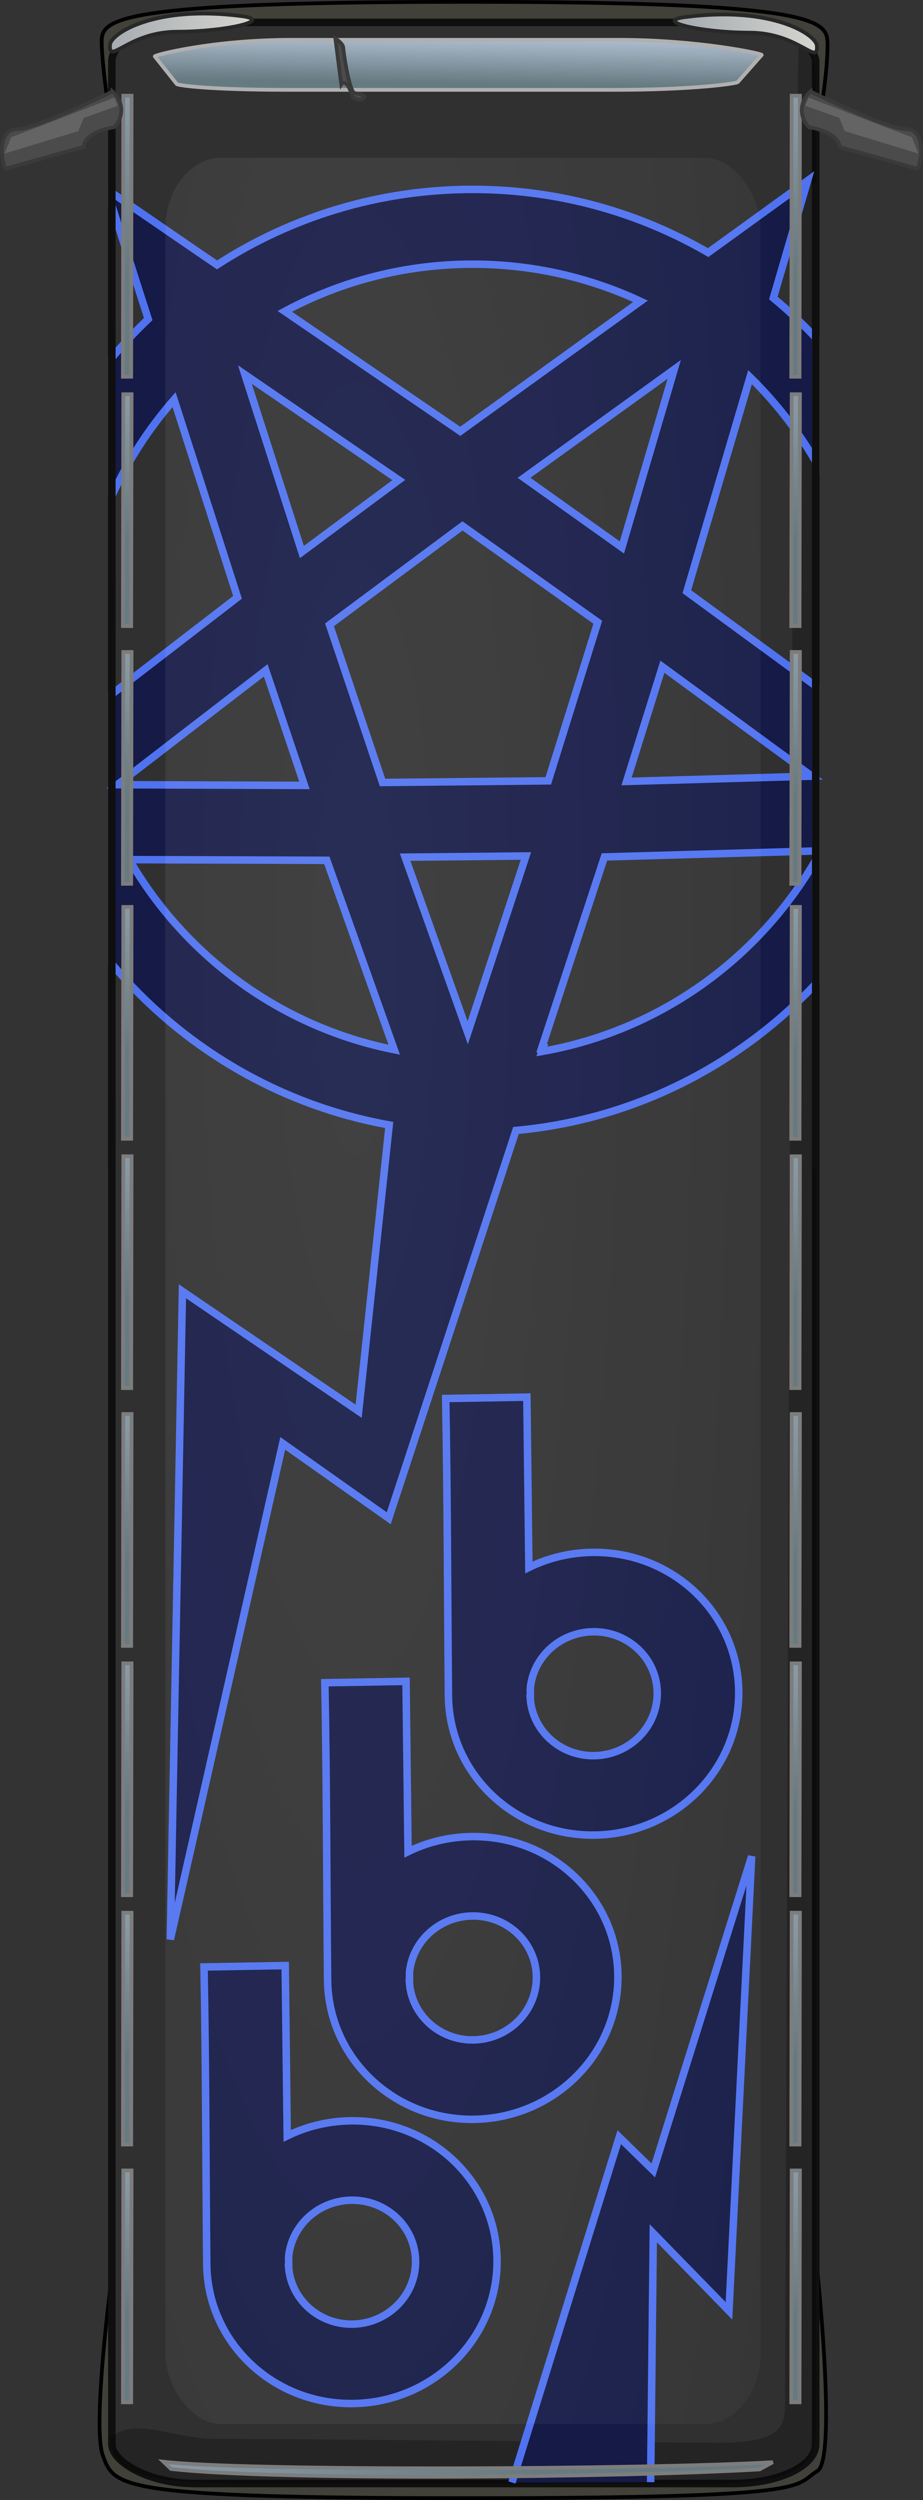 <?xml version="1.0" encoding="UTF-8" standalone="no"?>
<!-- Created with Inkscape (http://www.inkscape.org/) -->

<svg
   xmlns:dc="http://purl.org/dc/elements/1.1/"
   xmlns:cc="http://creativecommons.org/ns#"
   xmlns:rdf="http://www.w3.org/1999/02/22-rdf-syntax-ns#"
   xmlns:svg="http://www.w3.org/2000/svg"
   xmlns="http://www.w3.org/2000/svg"
   xmlns:xlink="http://www.w3.org/1999/xlink"
   xmlns:sodipodi="http://sodipodi.sourceforge.net/DTD/sodipodi-0.dtd"
   xmlns:inkscape="http://www.inkscape.org/namespaces/inkscape"
   width="246.437"
   height="667.469"
   id="svg3262"
   version="1.1"
   inkscape:version="0.48.4 r9939"
   sodipodi:docname="kangoo.svg">
  <rect width="100%" height="100%" fill="#333333" stroke="none"/>
  <defs
     id="defs3264">
    <linearGradient
       id="linearGradient3759">
      <stop
         style="stop-color:#d4a65c;stop-opacity:1;"
         offset="0"
         id="stop3761" />
      <stop
         style="stop-color:#816d45;stop-opacity:1;"
         offset="1"
         id="stop3763" />
    </linearGradient>
    <linearGradient
       id="linearGradient3285">
      <stop
         style="stop-color:#d4a65c;stop-opacity:1;"
         offset="0"
         id="stop3287" />
      <stop
         style="stop-color:#816d45;stop-opacity:1;"
         offset="1"
         id="stop3289" />
    </linearGradient>
    <linearGradient
       id="linearGradient3815-3-7-8">
      <stop
         style="stop-color:#667a81;stop-opacity:1;"
         offset="0"
         id="stop3817-9-3-8" />
      <stop
         style="stop-color:#dce7ff;stop-opacity:1;"
         offset="1"
         id="stop3819-0-1-3" />
    </linearGradient>
    <linearGradient
       id="linearGradient3296">
      <stop
         style="stop-color:#667a81;stop-opacity:1;"
         offset="0"
         id="stop3298" />
      <stop
         style="stop-color:#dce7ff;stop-opacity:1;"
         offset="1"
         id="stop3300" />
    </linearGradient>
    <linearGradient
       id="linearGradient3767">
      <stop
         style="stop-color:#c80000;stop-opacity:1;"
         offset="0"
         id="stop3769" />
      <stop
         id="stop3775"
         offset="0.63"
         style="stop-color:#971212;stop-opacity:1;" />
      <stop
         style="stop-color:#652020;stop-opacity:1;"
         offset="1"
         id="stop3771" />
    </linearGradient>
    <linearGradient
       id="linearGradient3815-3-7">
      <stop
         style="stop-color:#667a81;stop-opacity:1;"
         offset="0"
         id="stop3817-9-3" />
      <stop
         style="stop-color:#dce7ff;stop-opacity:1;"
         offset="1"
         id="stop3819-0-1" />
    </linearGradient>
    <linearGradient
       id="linearGradient4259">
      <stop
         id="stop4261"
         offset="0"
         style="stop-color:#9e8255;stop-opacity:1;" />
      <stop
         id="stop4263"
         offset="1"
         style="stop-color:#5c5039;stop-opacity:1;" />
    </linearGradient>
    <linearGradient
       id="linearGradient3759-8">
      <stop
         style="stop-color:#d4a65c;stop-opacity:1;"
         offset="0"
         id="stop3761-5" />
      <stop
         style="stop-color:#816d45;stop-opacity:1;"
         offset="1"
         id="stop3763-1" />
    </linearGradient>
    <linearGradient
       id="linearGradient3777">
      <stop
         style="stop-color:#3f3623;stop-opacity:1;"
         offset="0"
         id="stop3779" />
      <stop
         style="stop-color:#14110b;stop-opacity:1;"
         offset="1"
         id="stop3781" />
    </linearGradient>
    <linearGradient
       inkscape:collect="always"
       xlink:href="#linearGradient3815-3"
       id="linearGradient3254"
       gradientUnits="userSpaceOnUse"
       gradientTransform="matrix(0.887,0,0,1,-975.277,-44.66)"
       x1="-174.265"
       y1="308.385"
       x2="-18.169"
       y2="308.385" />
    <linearGradient
       id="linearGradient3815-3">
      <stop
         style="stop-color:#667a81;stop-opacity:1;"
         offset="0"
         id="stop3817-9" />
      <stop
         style="stop-color:#dce7ff;stop-opacity:1;"
         offset="1"
         id="stop3819-0" />
    </linearGradient>
    <linearGradient
       inkscape:collect="always"
       xlink:href="#linearGradient3815-3"
       id="linearGradient3250"
       gradientUnits="userSpaceOnUse"
       gradientTransform="matrix(-0.887,0,0,1,-1148.146,-44.66)"
       x1="-174.265"
       y1="308.385"
       x2="-18.169"
       y2="308.385" />
    <linearGradient
       id="linearGradient3756">
      <stop
         style="stop-color:#667a81;stop-opacity:1;"
         offset="0"
         id="stop3758" />
      <stop
         style="stop-color:#dce7ff;stop-opacity:1;"
         offset="1"
         id="stop3760" />
    </linearGradient>
    <linearGradient
       inkscape:collect="always"
       xlink:href="#linearGradient3815"
       id="linearGradient3245"
       gradientUnits="userSpaceOnUse"
       gradientTransform="matrix(0.882,0,0,0.995,-975.712,-43.071)"
       x1="-130.158"
       y1="326.091"
       x2="-125.5"
       y2="247.6" />
    <linearGradient
       id="linearGradient3815">
      <stop
         style="stop-color:#a5e6ff;stop-opacity:0.485;"
         offset="0"
         id="stop3817" />
      <stop
         id="stop3925"
         offset="0.5"
         style="stop-color:#eff9ff;stop-opacity:0.515;" />
      <stop
         style="stop-color:#dce7ff;stop-opacity:0.485;"
         offset="1"
         id="stop3819" />
    </linearGradient>
    <radialGradient
       inkscape:collect="always"
       xlink:href="#linearGradient4071-8"
       id="radialGradient3242"
       gradientUnits="userSpaceOnUse"
       gradientTransform="matrix(1.658,0.04,-0.043,1.867,-850.358,-454.751)"
       cx="-144.159"
       cy="367.852"
       fx="-144.159"
       fy="367.852"
       r="68.438" />
    <linearGradient
       inkscape:collect="always"
       id="linearGradient4071-8">
      <stop
         style="stop-color:#ffffff;stop-opacity:1;"
         offset="0"
         id="stop4073-0" />
      <stop
         style="stop-color:#ffffff;stop-opacity:0;"
         offset="1"
         id="stop4075-7" />
    </linearGradient>
    <radialGradient
       inkscape:collect="always"
       xlink:href="#linearGradient4071"
       id="radialGradient3235"
       gradientUnits="userSpaceOnUse"
       gradientTransform="matrix(1.658,-3.0706982e-7,4.6917969e-7,2.671,-866.515,-762.943)"
       cx="-132.077"
       cy="418.109"
       fx="-132.077"
       fy="418.109"
       r="68.438" />
    <linearGradient
       inkscape:collect="always"
       id="linearGradient4071">
      <stop
         style="stop-color:#ffffff;stop-opacity:1;"
         offset="0"
         id="stop4073" />
      <stop
         style="stop-color:#ffffff;stop-opacity:0;"
         offset="1"
         id="stop4075" />
    </linearGradient>
    <linearGradient
       inkscape:collect="always"
       xlink:href="#linearGradient3815-3-7-9"
       id="linearGradient3229"
       gradientUnits="userSpaceOnUse"
       gradientTransform="matrix(-0.957,-0.007,0,0.613,-1155.575,154.19)"
       x1="-80.417"
       y1="508.385"
       x2="52.721"
       y2="501.599" />
    <linearGradient
       id="linearGradient3815-3-7-9">
      <stop
         style="stop-color:#667a81;stop-opacity:1;"
         offset="0"
         id="stop3817-9-3-7" />
      <stop
         style="stop-color:#dce7ff;stop-opacity:1;"
         offset="1"
         id="stop3819-0-1-8" />
    </linearGradient>
    <linearGradient
       inkscape:collect="always"
       xlink:href="#linearGradient3815-3-7-9"
       id="linearGradient3226"
       gradientUnits="userSpaceOnUse"
       gradientTransform="matrix(-0.887,0.009,0,0.613,-1148.146,155.914)"
       x1="-105.389"
       y1="490.885"
       x2="-256.616"
       y2="537.313" />
    <linearGradient
       id="linearGradient3780">
      <stop
         style="stop-color:#667a81;stop-opacity:1;"
         offset="0"
         id="stop3782" />
      <stop
         style="stop-color:#dce7ff;stop-opacity:1;"
         offset="1"
         id="stop3784" />
    </linearGradient>
    <linearGradient
       inkscape:collect="always"
       xlink:href="#linearGradient4116"
       id="linearGradient3223"
       gradientUnits="userSpaceOnUse"
       gradientTransform="matrix(0.974,0,0,1,-956.911,-59.307)"
       x1="-185.09"
       y1="224.486"
       x2="-150.626"
       y2="224.486" />
    <linearGradient
       id="linearGradient4116">
      <stop
         style="stop-color:#a5abb0;stop-opacity:1;"
         offset="0"
         id="stop4118" />
      <stop
         style="stop-color:#d7d7d1;stop-opacity:1;"
         offset="1"
         id="stop4120" />
    </linearGradient>
    <linearGradient
       inkscape:collect="always"
       xlink:href="#linearGradient4116"
       id="linearGradient3220"
       gradientUnits="userSpaceOnUse"
       gradientTransform="matrix(0.974,0,0,1,-956.911,-59.307)"
       x1="-62.609"
       y1="224.486"
       x2="-28.145"
       y2="224.486" />
    <linearGradient
       id="linearGradient3791">
      <stop
         style="stop-color:#a5abb0;stop-opacity:1;"
         offset="0"
         id="stop3793" />
      <stop
         style="stop-color:#d7d7d1;stop-opacity:1;"
         offset="1"
         id="stop3795" />
    </linearGradient>
    <filter
       color-interpolation-filters="sRGB"
       inkscape:collect="always"
       id="filter3806"
       x="-0.142"
       width="1.285"
       y="-0.245"
       height="1.489">
      <feGaussianBlur
         inkscape:collect="always"
         stdDeviation="5.183"
         id="feGaussianBlur3808" />
    </filter>
    <linearGradient
       inkscape:collect="always"
       xlink:href="#linearGradient3815-3-3"
       id="linearGradient4746"
       gradientUnits="userSpaceOnUse"
       gradientTransform="matrix(1.052,0,0,0.254,-360.466,151.786)"
       x1="-130.158"
       y1="326.091"
       x2="-125.5"
       y2="247.6" />
    <linearGradient
       id="linearGradient3815-3-3">
      <stop
         style="stop-color:#667a81;stop-opacity:1;"
         offset="0"
         id="stop3817-9-0" />
      <stop
         style="stop-color:#dce7ff;stop-opacity:1;"
         offset="1"
         id="stop3819-0-6" />
    </linearGradient>
    <linearGradient
       inkscape:collect="always"
       xlink:href="#linearGradient3815-3-7-0"
       id="linearGradient4748"
       gradientUnits="userSpaceOnUse"
       gradientTransform="matrix(-2.469,-0.002,0,0.836,-637.975,442.153)"
       x1="-80.417"
       y1="508.385"
       x2="52.721"
       y2="501.599" />
    <linearGradient
       id="linearGradient3815-3-7-0">
      <stop
         style="stop-color:#667a81;stop-opacity:1;"
         offset="0"
         id="stop3817-9-3-5" />
      <stop
         style="stop-color:#dce7ff;stop-opacity:1;"
         offset="1"
         id="stop3819-0-1-9" />
    </linearGradient>
    <linearGradient
       inkscape:collect="always"
       xlink:href="#linearGradient4116-4"
       id="linearGradient4750"
       gradientUnits="userSpaceOnUse"
       gradientTransform="matrix(1.161,0,0,1.075,-340.325,-19.298)"
       x1="-185.09"
       y1="224.486"
       x2="-150.626"
       y2="224.486" />
    <linearGradient
       id="linearGradient4116-4">
      <stop
         style="stop-color:#a5abb0;stop-opacity:1;"
         offset="0"
         id="stop4118-6" />
      <stop
         style="stop-color:#d7d7d1;stop-opacity:1;"
         offset="1"
         id="stop4120-8" />
    </linearGradient>
    <linearGradient
       inkscape:collect="always"
       xlink:href="#linearGradient4116-4"
       id="linearGradient4752"
       gradientUnits="userSpaceOnUse"
       gradientTransform="matrix(-1.161,0,0,1.075,-580.228,-19.045)"
       x1="-152.677"
       y1="227.541"
       x2="-185.86"
       y2="227.541" />
    <linearGradient
       id="linearGradient4001">
      <stop
         style="stop-color:#a5abb0;stop-opacity:1;"
         offset="0"
         id="stop4003" />
      <stop
         style="stop-color:#d7d7d1;stop-opacity:1;"
         offset="1"
         id="stop4005" />
    </linearGradient>
    <linearGradient
       inkscape:collect="always"
       xlink:href="#linearGradient3815-3-7-0"
       id="linearGradient4754"
       gradientUnits="userSpaceOnUse"
       gradientTransform="matrix(0.002,-0.939,-0.686,0,-197.73,755.205)"
       x1="-80.417"
       y1="508.385"
       x2="52.721"
       y2="501.599" />
    <linearGradient
       id="linearGradient4008">
      <stop
         style="stop-color:#667a81;stop-opacity:1;"
         offset="0"
         id="stop4010" />
      <stop
         style="stop-color:#dce7ff;stop-opacity:1;"
         offset="1"
         id="stop4012" />
    </linearGradient>
    <linearGradient
       inkscape:collect="always"
       xlink:href="#linearGradient3815-3-7-0"
       id="linearGradient4756"
       gradientUnits="userSpaceOnUse"
       gradientTransform="matrix(0.002,-0.939,-0.686,0,-197.73,686.392)"
       x1="-80.417"
       y1="508.385"
       x2="52.721"
       y2="501.599" />
    <linearGradient
       id="linearGradient4015">
      <stop
         style="stop-color:#667a81;stop-opacity:1;"
         offset="0"
         id="stop4017" />
      <stop
         style="stop-color:#dce7ff;stop-opacity:1;"
         offset="1"
         id="stop4019" />
    </linearGradient>
    <linearGradient
       inkscape:collect="always"
       xlink:href="#linearGradient3815-3-7-0"
       id="linearGradient4758"
       gradientUnits="userSpaceOnUse"
       gradientTransform="matrix(0.002,-0.939,-0.686,0,-197.73,619.822)"
       x1="-80.417"
       y1="508.385"
       x2="52.721"
       y2="501.599" />
    <linearGradient
       id="linearGradient4022">
      <stop
         style="stop-color:#667a81;stop-opacity:1;"
         offset="0"
         id="stop4024" />
      <stop
         style="stop-color:#dce7ff;stop-opacity:1;"
         offset="1"
         id="stop4026" />
    </linearGradient>
    <linearGradient
       inkscape:collect="always"
       xlink:href="#linearGradient3815-3-7-0"
       id="linearGradient4760"
       gradientUnits="userSpaceOnUse"
       gradientTransform="matrix(0.002,-0.939,-0.686,0,-197.73,553.253)"
       x1="-80.417"
       y1="508.385"
       x2="52.721"
       y2="501.599" />
    <linearGradient
       id="linearGradient4029">
      <stop
         style="stop-color:#667a81;stop-opacity:1;"
         offset="0"
         id="stop4031" />
      <stop
         style="stop-color:#dce7ff;stop-opacity:1;"
         offset="1"
         id="stop4033" />
    </linearGradient>
    <linearGradient
       inkscape:collect="always"
       xlink:href="#linearGradient3815-3-7-0"
       id="linearGradient4762"
       gradientUnits="userSpaceOnUse"
       gradientTransform="matrix(0.002,-0.939,-0.686,0,-197.73,484.439)"
       x1="-80.417"
       y1="508.385"
       x2="52.721"
       y2="501.599" />
    <linearGradient
       id="linearGradient4036">
      <stop
         style="stop-color:#667a81;stop-opacity:1;"
         offset="0"
         id="stop4038" />
      <stop
         style="stop-color:#dce7ff;stop-opacity:1;"
         offset="1"
         id="stop4040" />
    </linearGradient>
    <linearGradient
       inkscape:collect="always"
       xlink:href="#linearGradient3815-3-7-0"
       id="linearGradient4764"
       gradientUnits="userSpaceOnUse"
       gradientTransform="matrix(0.002,-0.939,-0.686,0,-197.73,417.87)"
       x1="-80.417"
       y1="508.385"
       x2="52.721"
       y2="501.599" />
    <linearGradient
       id="linearGradient4043">
      <stop
         style="stop-color:#667a81;stop-opacity:1;"
         offset="0"
         id="stop4045" />
      <stop
         style="stop-color:#dce7ff;stop-opacity:1;"
         offset="1"
         id="stop4047" />
    </linearGradient>
    <linearGradient
       inkscape:collect="always"
       xlink:href="#linearGradient3815-3-7-0"
       id="linearGradient4766"
       gradientUnits="userSpaceOnUse"
       gradientTransform="matrix(0.002,-0.939,-0.686,0,-197.73,349.804)"
       x1="-80.417"
       y1="508.385"
       x2="52.721"
       y2="501.599" />
    <linearGradient
       id="linearGradient4050">
      <stop
         style="stop-color:#667a81;stop-opacity:1;"
         offset="0"
         id="stop4052" />
      <stop
         style="stop-color:#dce7ff;stop-opacity:1;"
         offset="1"
         id="stop4054" />
    </linearGradient>
    <linearGradient
       inkscape:collect="always"
       xlink:href="#linearGradient3815-3-7-0"
       id="linearGradient4768"
       gradientUnits="userSpaceOnUse"
       gradientTransform="matrix(0.002,-0.939,-0.686,0,-197.73,280.991)"
       x1="-80.417"
       y1="508.385"
       x2="52.721"
       y2="501.599" />
    <linearGradient
       id="linearGradient4057">
      <stop
         style="stop-color:#667a81;stop-opacity:1;"
         offset="0"
         id="stop4059" />
      <stop
         style="stop-color:#dce7ff;stop-opacity:1;"
         offset="1"
         id="stop4061" />
    </linearGradient>
    <linearGradient
       inkscape:collect="always"
       xlink:href="#linearGradient3815-3-7-0"
       id="linearGradient4770"
       gradientUnits="userSpaceOnUse"
       gradientTransform="matrix(0.002,-1.139,-0.686,0,-197.73,193.41)"
       x1="-80.417"
       y1="508.385"
       x2="52.721"
       y2="501.599" />
    <linearGradient
       id="linearGradient4064">
      <stop
         style="stop-color:#667a81;stop-opacity:1;"
         offset="0"
         id="stop4066" />
      <stop
         style="stop-color:#dce7ff;stop-opacity:1;"
         offset="1"
         id="stop4068" />
    </linearGradient>
    <linearGradient
       inkscape:collect="always"
       xlink:href="#linearGradient3815-3-7-0"
       id="linearGradient4772"
       gradientUnits="userSpaceOnUse"
       gradientTransform="matrix(0.002,-0.939,-0.686,0,-19.281,755.205)"
       x1="-80.417"
       y1="508.385"
       x2="52.721"
       y2="501.599" />
    <linearGradient
       id="linearGradient4071-9">
      <stop
         style="stop-color:#667a81;stop-opacity:1;"
         offset="0"
         id="stop4073-7" />
      <stop
         style="stop-color:#dce7ff;stop-opacity:1;"
         offset="1"
         id="stop4075-6" />
    </linearGradient>
    <linearGradient
       inkscape:collect="always"
       xlink:href="#linearGradient3815-3-7-0"
       id="linearGradient4774"
       gradientUnits="userSpaceOnUse"
       gradientTransform="matrix(0.002,-0.939,-0.686,0,-19.281,686.392)"
       x1="-80.417"
       y1="508.385"
       x2="52.721"
       y2="501.599" />
    <linearGradient
       id="linearGradient4078">
      <stop
         style="stop-color:#667a81;stop-opacity:1;"
         offset="0"
         id="stop4080" />
      <stop
         style="stop-color:#dce7ff;stop-opacity:1;"
         offset="1"
         id="stop4082" />
    </linearGradient>
    <linearGradient
       inkscape:collect="always"
       xlink:href="#linearGradient3815-3-7-0"
       id="linearGradient4776"
       gradientUnits="userSpaceOnUse"
       gradientTransform="matrix(0.002,-0.939,-0.686,0,-19.281,619.822)"
       x1="-80.417"
       y1="508.385"
       x2="52.721"
       y2="501.599" />
    <linearGradient
       id="linearGradient4085">
      <stop
         style="stop-color:#667a81;stop-opacity:1;"
         offset="0"
         id="stop4087" />
      <stop
         style="stop-color:#dce7ff;stop-opacity:1;"
         offset="1"
         id="stop4089" />
    </linearGradient>
    <linearGradient
       inkscape:collect="always"
       xlink:href="#linearGradient3815-3-7-0"
       id="linearGradient4778"
       gradientUnits="userSpaceOnUse"
       gradientTransform="matrix(0.002,-0.939,-0.686,0,-19.281,553.253)"
       x1="-80.417"
       y1="508.385"
       x2="52.721"
       y2="501.599" />
    <linearGradient
       id="linearGradient4092">
      <stop
         style="stop-color:#667a81;stop-opacity:1;"
         offset="0"
         id="stop4094" />
      <stop
         style="stop-color:#dce7ff;stop-opacity:1;"
         offset="1"
         id="stop4096" />
    </linearGradient>
    <linearGradient
       inkscape:collect="always"
       xlink:href="#linearGradient3815-3-7-0"
       id="linearGradient4780"
       gradientUnits="userSpaceOnUse"
       gradientTransform="matrix(0.002,-0.939,-0.686,0,-19.281,484.439)"
       x1="-80.417"
       y1="508.385"
       x2="52.721"
       y2="501.599" />
    <linearGradient
       id="linearGradient4099">
      <stop
         style="stop-color:#667a81;stop-opacity:1;"
         offset="0"
         id="stop4101" />
      <stop
         style="stop-color:#dce7ff;stop-opacity:1;"
         offset="1"
         id="stop4103" />
    </linearGradient>
    <linearGradient
       inkscape:collect="always"
       xlink:href="#linearGradient3815-3-7-0"
       id="linearGradient4782"
       gradientUnits="userSpaceOnUse"
       gradientTransform="matrix(0.002,-0.939,-0.686,0,-19.281,417.87)"
       x1="-80.417"
       y1="508.385"
       x2="52.721"
       y2="501.599" />
    <linearGradient
       id="linearGradient4106">
      <stop
         style="stop-color:#667a81;stop-opacity:1;"
         offset="0"
         id="stop4108" />
      <stop
         style="stop-color:#dce7ff;stop-opacity:1;"
         offset="1"
         id="stop4110" />
    </linearGradient>
    <linearGradient
       inkscape:collect="always"
       xlink:href="#linearGradient3815-3-7-0"
       id="linearGradient4784"
       gradientUnits="userSpaceOnUse"
       gradientTransform="matrix(0.002,-0.939,-0.686,0,-19.281,349.804)"
       x1="-80.417"
       y1="508.385"
       x2="52.721"
       y2="501.599" />
    <linearGradient
       id="linearGradient4113">
      <stop
         style="stop-color:#667a81;stop-opacity:1;"
         offset="0"
         id="stop4115" />
      <stop
         style="stop-color:#dce7ff;stop-opacity:1;"
         offset="1"
         id="stop4117" />
    </linearGradient>
    <linearGradient
       inkscape:collect="always"
       xlink:href="#linearGradient3815-3-7-0"
       id="linearGradient4786"
       gradientUnits="userSpaceOnUse"
       gradientTransform="matrix(0.002,-0.939,-0.686,0,-19.281,280.991)"
       x1="-80.417"
       y1="508.385"
       x2="52.721"
       y2="501.599" />
    <linearGradient
       id="linearGradient4120">
      <stop
         style="stop-color:#667a81;stop-opacity:1;"
         offset="0"
         id="stop4122" />
      <stop
         style="stop-color:#dce7ff;stop-opacity:1;"
         offset="1"
         id="stop4124" />
    </linearGradient>
    <linearGradient
       inkscape:collect="always"
       xlink:href="#linearGradient3815-3-7-0"
       id="linearGradient4788"
       gradientUnits="userSpaceOnUse"
       gradientTransform="matrix(0.002,-1.139,-0.686,0,-19.281,193.41)"
       x1="-80.417"
       y1="508.385"
       x2="52.721"
       y2="501.599" />
    <linearGradient
       id="linearGradient4127">
      <stop
         style="stop-color:#667a81;stop-opacity:1;"
         offset="0"
         id="stop4129" />
      <stop
         style="stop-color:#dce7ff;stop-opacity:1;"
         offset="1"
         id="stop4131" />
    </linearGradient>
    <radialGradient
       inkscape:collect="always"
       xlink:href="#linearGradient4470"
       id="radialGradient4790"
       gradientUnits="userSpaceOnUse"
       gradientTransform="matrix(1.977,-1.0980356e-6,5.5933253e-7,9.552,-228.013,-3528.187)"
       cx="-132.077"
       cy="418.109"
       fx="-132.077"
       fy="418.109"
       r="68.438" />
    <linearGradient
       id="linearGradient4470">
      <stop
         id="stop4472"
         offset="0"
         style="stop-color:#ffffff;stop-opacity:0.085;" />
      <stop
         id="stop4474"
         offset="1"
         style="stop-color:#ffffff;stop-opacity:0.031;" />
    </linearGradient>
    <radialGradient
       inkscape:collect="always"
       xlink:href="#linearGradient4470"
       id="radialGradient4459"
       gradientUnits="userSpaceOnUse"
       gradientTransform="matrix(1.977,-1.0980356e-6,5.5933253e-7,9.552,601.174,-3241.53)"
       cx="-132.077"
       cy="418.109"
       fx="-132.077"
       fy="418.109"
       r="68.438" />
    <linearGradient
       inkscape:collect="always"
       xlink:href="#linearGradient3815-3-7-0"
       id="linearGradient4462"
       gradientUnits="userSpaceOnUse"
       gradientTransform="matrix(0.002,-1.139,-0.686,0,809.906,480.067)"
       x1="-80.417"
       y1="508.385"
       x2="52.721"
       y2="501.599" />
    <linearGradient
       inkscape:collect="always"
       xlink:href="#linearGradient3815-3-7-0"
       id="linearGradient4465"
       gradientUnits="userSpaceOnUse"
       gradientTransform="matrix(0.002,-0.939,-0.686,0,809.906,567.648)"
       x1="-80.417"
       y1="508.385"
       x2="52.721"
       y2="501.599" />
    <linearGradient
       inkscape:collect="always"
       xlink:href="#linearGradient3815-3-7-0"
       id="linearGradient4468"
       gradientUnits="userSpaceOnUse"
       gradientTransform="matrix(0.002,-0.939,-0.686,0,809.906,636.461)"
       x1="-80.417"
       y1="508.385"
       x2="52.721"
       y2="501.599" />
    <linearGradient
       inkscape:collect="always"
       xlink:href="#linearGradient3815-3-7-0"
       id="linearGradient4471"
       gradientUnits="userSpaceOnUse"
       gradientTransform="matrix(0.002,-0.939,-0.686,0,809.906,704.526)"
       x1="-80.417"
       y1="508.385"
       x2="52.721"
       y2="501.599" />
    <linearGradient
       inkscape:collect="always"
       xlink:href="#linearGradient3815-3-7-0"
       id="linearGradient4474"
       gradientUnits="userSpaceOnUse"
       gradientTransform="matrix(0.002,-0.939,-0.686,0,809.906,771.096)"
       x1="-80.417"
       y1="508.385"
       x2="52.721"
       y2="501.599" />
    <linearGradient
       inkscape:collect="always"
       xlink:href="#linearGradient3815-3-7-0"
       id="linearGradient4477"
       gradientUnits="userSpaceOnUse"
       gradientTransform="matrix(0.002,-0.939,-0.686,0,809.906,839.909)"
       x1="-80.417"
       y1="508.385"
       x2="52.721"
       y2="501.599" />
    <linearGradient
       inkscape:collect="always"
       xlink:href="#linearGradient3815-3-7-0"
       id="linearGradient4480"
       gradientUnits="userSpaceOnUse"
       gradientTransform="matrix(0.002,-0.939,-0.686,0,809.906,906.479)"
       x1="-80.417"
       y1="508.385"
       x2="52.721"
       y2="501.599" />
    <linearGradient
       inkscape:collect="always"
       xlink:href="#linearGradient3815-3-7-0"
       id="linearGradient4483"
       gradientUnits="userSpaceOnUse"
       gradientTransform="matrix(0.002,-0.939,-0.686,0,809.906,973.048)"
       x1="-80.417"
       y1="508.385"
       x2="52.721"
       y2="501.599" />
    <linearGradient
       inkscape:collect="always"
       xlink:href="#linearGradient3815-3-7-0"
       id="linearGradient4486"
       gradientUnits="userSpaceOnUse"
       gradientTransform="matrix(0.002,-0.939,-0.686,0,809.906,1041.862)"
       x1="-80.417"
       y1="508.385"
       x2="52.721"
       y2="501.599" />
    <linearGradient
       inkscape:collect="always"
       xlink:href="#linearGradient3815-3-7-0"
       id="linearGradient4489"
       gradientUnits="userSpaceOnUse"
       gradientTransform="matrix(0.002,-1.139,-0.686,0,631.457,480.067)"
       x1="-80.417"
       y1="508.385"
       x2="52.721"
       y2="501.599" />
    <linearGradient
       inkscape:collect="always"
       xlink:href="#linearGradient3815-3-7-0"
       id="linearGradient4492"
       gradientUnits="userSpaceOnUse"
       gradientTransform="matrix(0.002,-0.939,-0.686,0,631.457,567.648)"
       x1="-80.417"
       y1="508.385"
       x2="52.721"
       y2="501.599" />
    <linearGradient
       inkscape:collect="always"
       xlink:href="#linearGradient3815-3-7-0"
       id="linearGradient4495"
       gradientUnits="userSpaceOnUse"
       gradientTransform="matrix(0.002,-0.939,-0.686,0,631.457,636.461)"
       x1="-80.417"
       y1="508.385"
       x2="52.721"
       y2="501.599" />
    <linearGradient
       inkscape:collect="always"
       xlink:href="#linearGradient3815-3-7-0"
       id="linearGradient4498"
       gradientUnits="userSpaceOnUse"
       gradientTransform="matrix(0.002,-0.939,-0.686,0,631.457,704.526)"
       x1="-80.417"
       y1="508.385"
       x2="52.721"
       y2="501.599" />
    <linearGradient
       inkscape:collect="always"
       xlink:href="#linearGradient3815-3-7-0"
       id="linearGradient4501"
       gradientUnits="userSpaceOnUse"
       gradientTransform="matrix(0.002,-0.939,-0.686,0,631.457,771.096)"
       x1="-80.417"
       y1="508.385"
       x2="52.721"
       y2="501.599" />
    <linearGradient
       inkscape:collect="always"
       xlink:href="#linearGradient3815-3-7-0"
       id="linearGradient4504"
       gradientUnits="userSpaceOnUse"
       gradientTransform="matrix(0.002,-0.939,-0.686,0,631.457,839.909)"
       x1="-80.417"
       y1="508.385"
       x2="52.721"
       y2="501.599" />
    <linearGradient
       inkscape:collect="always"
       xlink:href="#linearGradient3815-3-7-0"
       id="linearGradient4507"
       gradientUnits="userSpaceOnUse"
       gradientTransform="matrix(0.002,-0.939,-0.686,0,631.457,906.479)"
       x1="-80.417"
       y1="508.385"
       x2="52.721"
       y2="501.599" />
    <linearGradient
       inkscape:collect="always"
       xlink:href="#linearGradient3815-3-7-0"
       id="linearGradient4510"
       gradientUnits="userSpaceOnUse"
       gradientTransform="matrix(0.002,-0.939,-0.686,0,631.457,973.048)"
       x1="-80.417"
       y1="508.385"
       x2="52.721"
       y2="501.599" />
    <linearGradient
       inkscape:collect="always"
       xlink:href="#linearGradient3815-3-7-0"
       id="linearGradient4513"
       gradientUnits="userSpaceOnUse"
       gradientTransform="matrix(0.002,-0.939,-0.686,0,631.457,1041.862)"
       x1="-80.417"
       y1="508.385"
       x2="52.721"
       y2="501.599" />
    <linearGradient
       inkscape:collect="always"
       xlink:href="#linearGradient4116-4"
       id="linearGradient4516"
       gradientUnits="userSpaceOnUse"
       gradientTransform="matrix(-1.161,0,0,1.075,248.959,267.611)"
       x1="-152.677"
       y1="227.541"
       x2="-185.86"
       y2="227.541" />
    <linearGradient
       inkscape:collect="always"
       xlink:href="#linearGradient4116-4"
       id="linearGradient4519"
       gradientUnits="userSpaceOnUse"
       gradientTransform="matrix(1.161,0,0,1.075,488.863,267.359)"
       x1="-185.09"
       y1="224.486"
       x2="-150.626"
       y2="224.486" />
    <linearGradient
       inkscape:collect="always"
       xlink:href="#linearGradient3815-3-7-0"
       id="linearGradient4522"
       gradientUnits="userSpaceOnUse"
       gradientTransform="matrix(-2.469,-0.002,0,0.836,191.212,728.809)"
       x1="-80.417"
       y1="508.385"
       x2="52.721"
       y2="501.599" />
    <linearGradient
       inkscape:collect="always"
       xlink:href="#linearGradient3815-3-3"
       id="linearGradient4532"
       gradientUnits="userSpaceOnUse"
       gradientTransform="matrix(1.052,0,0,0.254,468.721,438.442)"
       x1="-130.158"
       y1="326.091"
       x2="-125.5"
       y2="247.6" />
    <linearGradient
       inkscape:collect="always"
       xlink:href="#linearGradient3815-3-3"
       id="linearGradient4580"
       gradientUnits="userSpaceOnUse"
       gradientTransform="matrix(1.052,0,0,0.254,468.721,438.442)"
       x1="-130.158"
       y1="326.091"
       x2="-125.5"
       y2="247.6" />
    <linearGradient
       inkscape:collect="always"
       xlink:href="#linearGradient3815-3-7-0"
       id="linearGradient4582"
       gradientUnits="userSpaceOnUse"
       gradientTransform="matrix(-2.469,-0.002,0,0.836,191.212,728.809)"
       x1="-80.417"
       y1="508.385"
       x2="52.721"
       y2="501.599" />
    <linearGradient
       inkscape:collect="always"
       xlink:href="#linearGradient4116-4"
       id="linearGradient4584"
       gradientUnits="userSpaceOnUse"
       gradientTransform="matrix(1.161,0,0,1.075,488.863,267.359)"
       x1="-185.09"
       y1="224.486"
       x2="-150.626"
       y2="224.486" />
    <linearGradient
       inkscape:collect="always"
       xlink:href="#linearGradient4116-4"
       id="linearGradient4586"
       gradientUnits="userSpaceOnUse"
       gradientTransform="matrix(-1.161,0,0,1.075,248.959,267.611)"
       x1="-152.677"
       y1="227.541"
       x2="-185.86"
       y2="227.541" />
    <linearGradient
       inkscape:collect="always"
       xlink:href="#linearGradient3815-3-7-0"
       id="linearGradient4588"
       gradientUnits="userSpaceOnUse"
       gradientTransform="matrix(0.002,-0.939,-0.686,0,631.457,1041.862)"
       x1="-80.417"
       y1="508.385"
       x2="52.721"
       y2="501.599" />
    <linearGradient
       inkscape:collect="always"
       xlink:href="#linearGradient3815-3-7-0"
       id="linearGradient4590"
       gradientUnits="userSpaceOnUse"
       gradientTransform="matrix(0.002,-0.939,-0.686,0,631.457,973.048)"
       x1="-80.417"
       y1="508.385"
       x2="52.721"
       y2="501.599" />
    <linearGradient
       inkscape:collect="always"
       xlink:href="#linearGradient3815-3-7-0"
       id="linearGradient4592"
       gradientUnits="userSpaceOnUse"
       gradientTransform="matrix(0.002,-0.939,-0.686,0,631.457,906.479)"
       x1="-80.417"
       y1="508.385"
       x2="52.721"
       y2="501.599" />
    <linearGradient
       inkscape:collect="always"
       xlink:href="#linearGradient3815-3-7-0"
       id="linearGradient4594"
       gradientUnits="userSpaceOnUse"
       gradientTransform="matrix(0.002,-0.939,-0.686,0,631.457,839.909)"
       x1="-80.417"
       y1="508.385"
       x2="52.721"
       y2="501.599" />
    <linearGradient
       inkscape:collect="always"
       xlink:href="#linearGradient3815-3-7-0"
       id="linearGradient4596"
       gradientUnits="userSpaceOnUse"
       gradientTransform="matrix(0.002,-0.939,-0.686,0,631.457,771.096)"
       x1="-80.417"
       y1="508.385"
       x2="52.721"
       y2="501.599" />
    <linearGradient
       inkscape:collect="always"
       xlink:href="#linearGradient3815-3-7-0"
       id="linearGradient4598"
       gradientUnits="userSpaceOnUse"
       gradientTransform="matrix(0.002,-0.939,-0.686,0,631.457,704.526)"
       x1="-80.417"
       y1="508.385"
       x2="52.721"
       y2="501.599" />
    <linearGradient
       inkscape:collect="always"
       xlink:href="#linearGradient3815-3-7-0"
       id="linearGradient4600"
       gradientUnits="userSpaceOnUse"
       gradientTransform="matrix(0.002,-0.939,-0.686,0,631.457,636.461)"
       x1="-80.417"
       y1="508.385"
       x2="52.721"
       y2="501.599" />
    <linearGradient
       inkscape:collect="always"
       xlink:href="#linearGradient3815-3-7-0"
       id="linearGradient4602"
       gradientUnits="userSpaceOnUse"
       gradientTransform="matrix(0.002,-0.939,-0.686,0,631.457,567.648)"
       x1="-80.417"
       y1="508.385"
       x2="52.721"
       y2="501.599" />
    <linearGradient
       inkscape:collect="always"
       xlink:href="#linearGradient3815-3-7-0"
       id="linearGradient4604"
       gradientUnits="userSpaceOnUse"
       gradientTransform="matrix(0.002,-1.139,-0.686,0,631.457,480.067)"
       x1="-80.417"
       y1="508.385"
       x2="52.721"
       y2="501.599" />
    <linearGradient
       inkscape:collect="always"
       xlink:href="#linearGradient3815-3-7-0"
       id="linearGradient4606"
       gradientUnits="userSpaceOnUse"
       gradientTransform="matrix(0.002,-0.939,-0.686,0,809.906,1041.862)"
       x1="-80.417"
       y1="508.385"
       x2="52.721"
       y2="501.599" />
    <linearGradient
       inkscape:collect="always"
       xlink:href="#linearGradient3815-3-7-0"
       id="linearGradient4608"
       gradientUnits="userSpaceOnUse"
       gradientTransform="matrix(0.002,-0.939,-0.686,0,809.906,973.048)"
       x1="-80.417"
       y1="508.385"
       x2="52.721"
       y2="501.599" />
    <linearGradient
       inkscape:collect="always"
       xlink:href="#linearGradient3815-3-7-0"
       id="linearGradient4610"
       gradientUnits="userSpaceOnUse"
       gradientTransform="matrix(0.002,-0.939,-0.686,0,809.906,906.479)"
       x1="-80.417"
       y1="508.385"
       x2="52.721"
       y2="501.599" />
    <linearGradient
       inkscape:collect="always"
       xlink:href="#linearGradient3815-3-7-0"
       id="linearGradient4612"
       gradientUnits="userSpaceOnUse"
       gradientTransform="matrix(0.002,-0.939,-0.686,0,809.906,839.909)"
       x1="-80.417"
       y1="508.385"
       x2="52.721"
       y2="501.599" />
    <linearGradient
       inkscape:collect="always"
       xlink:href="#linearGradient3815-3-7-0"
       id="linearGradient4614"
       gradientUnits="userSpaceOnUse"
       gradientTransform="matrix(0.002,-0.939,-0.686,0,809.906,771.096)"
       x1="-80.417"
       y1="508.385"
       x2="52.721"
       y2="501.599" />
    <linearGradient
       inkscape:collect="always"
       xlink:href="#linearGradient3815-3-7-0"
       id="linearGradient4616"
       gradientUnits="userSpaceOnUse"
       gradientTransform="matrix(0.002,-0.939,-0.686,0,809.906,704.526)"
       x1="-80.417"
       y1="508.385"
       x2="52.721"
       y2="501.599" />
    <linearGradient
       inkscape:collect="always"
       xlink:href="#linearGradient3815-3-7-0"
       id="linearGradient4618"
       gradientUnits="userSpaceOnUse"
       gradientTransform="matrix(0.002,-0.939,-0.686,0,809.906,636.461)"
       x1="-80.417"
       y1="508.385"
       x2="52.721"
       y2="501.599" />
    <linearGradient
       inkscape:collect="always"
       xlink:href="#linearGradient3815-3-7-0"
       id="linearGradient4620"
       gradientUnits="userSpaceOnUse"
       gradientTransform="matrix(0.002,-0.939,-0.686,0,809.906,567.648)"
       x1="-80.417"
       y1="508.385"
       x2="52.721"
       y2="501.599" />
    <linearGradient
       inkscape:collect="always"
       xlink:href="#linearGradient3815-3-7-0"
       id="linearGradient4622"
       gradientUnits="userSpaceOnUse"
       gradientTransform="matrix(0.002,-1.139,-0.686,0,809.906,480.067)"
       x1="-80.417"
       y1="508.385"
       x2="52.721"
       y2="501.599" />
    <radialGradient
       inkscape:collect="always"
       xlink:href="#linearGradient4470"
       id="radialGradient4624"
       gradientUnits="userSpaceOnUse"
       gradientTransform="matrix(1.977,-1.0980356e-6,5.5933253e-7,9.552,601.174,-3241.53)"
       cx="-132.077"
       cy="418.109"
       fx="-132.077"
       fy="418.109"
       r="68.438" />
  </defs>
  <sodipodi:namedview
     id="base"
     pagecolor="#ffffff"
     bordercolor="#666666"
     borderopacity="1.0"
     inkscape:pageopacity="0.0"
     inkscape:pageshadow="2"
     inkscape:zoom="0.49497475"
     inkscape:cx="-480.75519"
     inkscape:cy="287.61231"
     inkscape:document-units="px"
     inkscape:current-layer="layer1"
     showgrid="false"
     inkscape:showpageshadow="false"
     inkscape:window-width="1024"
     inkscape:window-height="576"
     inkscape:window-x="0"
     inkscape:window-y="24"
     inkscape:window-maximized="1"
     fit-margin-top="0"
     fit-margin-left="0"
     fit-margin-right="0"
     fit-margin-bottom="0" />
  <g
     inkscape:label="Layer 1"
     inkscape:groupmode="layer"
     id="layer1"
     transform="translate(-245.177,-499.531)">
    <g
       id="g4539">
      <path
         id="path4328"
         d="m 370.34,1166.492 c -94.419,0 -94.645,-3.106 -97.706,-11.405 -2.799,-7.589 2.012,-44.754 2.012,-44.754 l 0.399,0 c 0,0 3.214,35.318 6.071,43.889 3.636,10.907 19.158,7.88 35.903,7.307 l 52.186,-1.786 c 24.24,-0.829 93.76,-8.451 93.76,-23.379 l 0,-32.393 0.254,0 c 0,0 5.53,52.039 0.207,55.26 -6.705,4.058 1.333,7.26 -93.087,7.26 z"
         style="fill:#414039;fill-opacity:1;stroke:#000000;stroke-width:1px;stroke-linecap:butt;stroke-linejoin:miter;stroke-opacity:1"
         inkscape:connector-curvature="0"
         sodipodi:nodetypes="ssccssssccss" />
      <path
         style="fill:#414039;fill-opacity:1;stroke:#000000;stroke-width:1px;stroke-linecap:butt;stroke-linejoin:miter;stroke-opacity:1"
         d="m 370.547,500.019 c -94.419,0 -98.224,4.608 -98.224,10.58 0,5.971 2.322,21.697 2.322,21.697 l 0.399,0 0,-13.334 c 0,-7.646 19.506,-13.804 43.76,-13.804 l 100.401,0 c 24.254,0 43.76,6.158 43.76,13.804 l 0,16.592 0.254,0 c 0,0 2.903,-14.581 2.903,-24.115 0,-6.268 -1.156,-11.419 -95.575,-11.419 z"
         id="path4330"
         inkscape:connector-curvature="0" />
      <rect
         style="color:#000000;fill:#303030;fill-opacity:1;fill-rule:nonzero;stroke:#0f0f0f;stroke-width:2;stroke-opacity:1;marker:none;visibility:visible;display:inline;overflow:visible;enable-background:accumulate"
         id="rect4332"
         width="187.933"
         height="657.081"
         x="275.037"
         y="505.509"
         ry="10.53"
         rx="22.062" />
      <path
         style="color:#000000;fill:#000000;fill-opacity:0.26;fill-rule:nonzero;stroke:none;stroke-width:2;marker:none;visibility:visible;display:inline;overflow:visible;enable-background:accumulate"
         d="m 458.53,508.519 c -0.236,6.412 -0.363,13.96 -0.363,23.016 -1.617,34.418 -2.762,470.465 -3.389,610.262 0,5.511 -1.374,9.902 -17.422,9.902 -12.28,0 -113.717,-1.049 -135.073,-1.049 -10.717,0 -21.246,-6.092 -27.657,-0.242 0,12.174 17.131,12.186 44.207,12.186 l 100.355,0 c 24.254,0 43.769,1.549 43.769,-13.379 l 0,-628.893 c 0,-4.259 -1.591,-8.229 -4.426,-11.803 z"
         id="path4340"
         inkscape:connector-curvature="0"
         sodipodi:nodetypes="ccccscssssc" />
      <path
         style="color:#000000;fill:url(#linearGradient4580);fill-opacity:1;fill-rule:nonzero;stroke:#b0b0b0;stroke-width:1;stroke-miterlimit:4;stroke-opacity:1;stroke-dasharray:none;marker:none;visibility:visible;display:inline;overflow:visible;enable-background:accumulate"
         d="m 323.032,510.166 87.406,0 c 21.121,0 38.124,3.646 38.124,4.028 l -6.374,7.224 c 0,0.382 -11.691,2.102 -32.812,2.102 l -87.406,0 c -21.121,0 -29.625,-1.206 -29.625,-1.589 l -5.843,-7.352 c 0,-0.382 15.41,-4.414 36.53,-4.414 z"
         id="path4348"
         inkscape:connector-curvature="0"
         sodipodi:nodetypes="ssccssccs" />
      <path
         style="color:#000000;fill:#4b4b4b;fill-opacity:1;fill-rule:nonzero;stroke:#3a3a3a;stroke-width:1px;stroke-linecap:butt;stroke-linejoin:miter;stroke-miterlimit:4;stroke-opacity:1;stroke-dasharray:none;stroke-dashoffset:0;marker:none;visibility:visible;display:inline;overflow:visible;enable-background:accumulate"
         d="m 339.34,525.415 c 1.25,0.985 2.465,0.827 3.059,0.291 0.594,-0.536 -0.947,-1.081 -2.479,-1.284 -1.531,-0.203 -3.084,-11.355 -3.111,-12.269 -0.027,-0.914 -2.103,-2.403 -2.103,-2.403 l 1.587,12.295 c 0,0 1.359,-2.088 3.047,3.37 z"
         id="path4352"
         inkscape:connector-curvature="0"
         sodipodi:nodetypes="csssccc"
         inkscape:transform-center-x="1.6826872"
         inkscape:transform-center-y="-7.3231442" />
      <g
         transform="translate(829.187,286.657)"
         style="fill:#151a46;fill-opacity:1;stroke:#4f72f0;stroke-opacity:1"
         id="g4593">
        <path
           style="color:#000000;fill:#151a46;fill-opacity:1;fill-rule:nonzero;stroke:#4f72f0;stroke-width:2;stroke-opacity:1;marker:none;visibility:visible;display:inline;overflow:visible;enable-background:accumulate"
           d="M -368.375,261.094 -392,278.188 l -2.938,2.125 c -18.513,-10.724 -39.985,-16.875 -62.875,-16.875 -25.14,0 -48.576,7.406 -68.25,20.156 l -5.406,-3.688 -22.688,-15.562 0,3.375 7.531,23.531 2.188,6.812 c -3.43,3.26 -6.672,6.718 -9.719,10.344 l 0,36.875 c 4.291,-9.395 9.913,-18.047 16.625,-25.719 l 16.938,52.781 -33.562,25.875 0,72 c 18.563,22.077 44.538,37.702 74.062,43 l -8.156,76.438 -47.054,-32.031 -3.228,173.031 30.013,-132.433 28.299,19.996 L -446.25,514.688 c 31.426,-2.882 59.549,-17.391 80.031,-39.156 l 0,-33.031 c -15.361,26.453 -41.827,45.614 -73.094,51.094 l 0.281,-0.875 -0.375,0.031 16.781,-51.094 56.406,-1.594 0,-44.031 -34.406,-25.188 16.875,-57.281 c 6.81,6.661 12.713,14.236 17.531,22.531 l 0,-33.031 c -3.55,-3.77 -7.327,-7.315 -11.312,-10.625 l 0.969,-3.312 z m -89.438,22.312 c 16.033,0 31.21,3.561 44.812,9.906 L -461.125,328.031 -507.969,296 c 14.917,-8.016 31.996,-12.594 50.156,-12.594 z M -404,311.5 l -13.969,47.531 -26.125,-18.594 z m -114.625,1.375 41.094,28.156 -25.875,19.219 z m 58.094,40.406 36.125,25.719 -13.219,42.344 -44.25,0.438 -14.156,-42.094 z m 53.375,37.594 39.906,29.219 -49.469,1.406 z m -105.906,0.969 10.344,30.719 -49.969,-0.188 z m 69.469,49.562 -15.531,47.188 -16.719,-46.875 z M -549.5,442.375 l 52.75,0.188 18,50.562 c -30.256,-6.039 -55.801,-24.919 -70.75,-50.75 z"
           id="rect4517"
           inkscape:connector-curvature="0"
           sodipodi:nodetypes="cccsccccccccccccccccccccccccccccccccccscccscccccccccccccccccccccccccccccc" />
        <path
           style="color:#000000;fill:#151a46;fill-opacity:1;fill-rule:nonzero;stroke:#4f72f0;stroke-width:2;stroke-linecap:butt;stroke-linejoin:miter;stroke-miterlimit:4;stroke-opacity:1;stroke-dasharray:none;stroke-dashoffset:0;marker:none;visibility:visible;display:inline;overflow:visible;enable-background:accumulate"
           d="m -465.012,586.244 c 0.491,26.273 0.479,53.52 0.732,79.458 0.244,20.85 17.796,37.465 39.196,37.103 21.399,-0.362 38.555,-17.564 38.311,-38.414 -0.244,-20.85 -17.796,-37.426 -39.195,-37.064 -6.05,0.102 -11.762,1.539 -16.836,4.031 l -0.533,-45.48 z m 39.292,62.278 c 9.373,-0.159 17.086,7.104 17.193,16.236 0.107,9.132 -7.432,16.692 -16.805,16.85 -9.014,0.153 -16.449,-6.595 -17.102,-15.234 l 0.04,-3.9e-4 -0.032,-2.741 c 0.77,-8.352 7.919,-14.962 16.707,-15.111 z"
           id="path4547"
           inkscape:connector-curvature="0"
           sodipodi:nodetypes="ccssscccssscccs"
           inkscape:transform-center-y="-63.234619"
           inkscape:transform-center-x="86.248074" />
        <path
           inkscape:transform-center-x="-0.7974551"
           inkscape:transform-center-y="-17.56891"
           sodipodi:nodetypes="ccssscccssscccs"
           inkscape:connector-curvature="0"
           id="path4572"
           d="m -497.274,662.127 c 0.491,26.273 0.479,53.52 0.732,79.458 0.244,20.85 17.796,37.465 39.196,37.103 21.399,-0.362 38.555,-17.564 38.311,-38.414 -0.244,-20.85 -17.796,-37.426 -39.195,-37.064 -6.05,0.102 -11.762,1.539 -16.836,4.031 l -0.533,-45.48 z m 39.292,62.278 c 9.373,-0.159 17.086,7.104 17.193,16.236 0.107,9.133 -7.432,16.692 -16.805,16.85 -9.014,0.153 -16.449,-6.595 -17.102,-15.234 l 0.039,-4.6e-4 -0.032,-2.741 c 0.77,-8.352 7.919,-14.962 16.707,-15.111 z"
           style="color:#000000;fill:#151a46;fill-opacity:1;fill-rule:nonzero;stroke:#4f72f0;stroke-width:2;stroke-linecap:butt;stroke-linejoin:miter;stroke-miterlimit:4;stroke-opacity:1;stroke-dasharray:none;stroke-dashoffset:0;marker:none;visibility:visible;display:inline;overflow:visible;enable-background:accumulate" />
        <path
           style="color:#000000;fill:#151a46;fill-opacity:1;fill-rule:nonzero;stroke:#4f72f0;stroke-width:2;stroke-linecap:butt;stroke-linejoin:miter;stroke-miterlimit:4;stroke-opacity:1;stroke-dasharray:none;stroke-dashoffset:0;marker:none;visibility:visible;display:inline;overflow:visible;enable-background:accumulate"
           d="m -529.536,738.009 c 0.491,26.273 0.479,53.52 0.732,79.458 0.244,20.85 17.796,37.465 39.196,37.103 21.399,-0.362 38.555,-17.564 38.311,-38.414 -0.244,-20.85 -17.796,-37.426 -39.195,-37.064 -6.05,0.102 -11.762,1.539 -16.836,4.031 l -0.533,-45.48 z m 39.292,62.278 c 9.373,-0.159 17.086,7.104 17.193,16.236 0.107,9.133 -7.432,16.692 -16.805,16.85 -9.014,0.152 -16.449,-6.595 -17.102,-15.234 l 0.04,-4.7e-4 -0.032,-2.741 c 0.77,-8.352 7.919,-14.962 16.707,-15.111 z"
           id="path4574"
           inkscape:connector-curvature="0"
           sodipodi:nodetypes="ccssscccssscccs"
           inkscape:transform-center-y="25.674668"
           inkscape:transform-center-x="-88.477754" />
        <path
           sodipodi:nodetypes="ccccccc"
           style="color:#000000;fill:#151a46;fill-opacity:1;fill-rule:nonzero;stroke:#4f72f0;stroke-width:2;stroke-linecap:butt;stroke-linejoin:miter;stroke-miterlimit:4;stroke-opacity:1;stroke-dasharray:none;stroke-dashoffset:0;marker:none;visibility:visible;display:inline;overflow:visible;enable-background:accumulate"
           d="m -447.314,875.653 28.641,-92.195 9.091,8.88 26.264,-83.866 -6.061,121.359 -20.203,-20.72 -0.714,66.458"
           id="path4582"
           inkscape:connector-curvature="0" />
      </g>
      <path
         sodipodi:nodetypes="ccccc"
         style="color:#000000;fill:url(#linearGradient4582);fill-opacity:1;fill-rule:nonzero;stroke:#7d7d7d;stroke-width:1;stroke-linecap:butt;stroke-linejoin:miter;stroke-miterlimit:4;stroke-opacity:1;stroke-dasharray:none;stroke-dashoffset:0;marker:none;visibility:visible;display:inline;overflow:visible;enable-background:accumulate"
         d="m 288.822,1156.762 c 21.63,2.567 129.024,2.081 162.678,0.126 l -3.536,1.931 c -39.583,2.239 -129.325,2.989 -157.122,-0.126 z"
         id="path4368"
         inkscape:connector-curvature="0" />
      <path
         style="fill:url(#linearGradient4584);fill-opacity:1;stroke:#282828;stroke-width:1px;stroke-linecap:butt;stroke-linejoin:miter;stroke-opacity:1"
         d="m 274.539,511.557 c 0.032,-2.909 11.789,-10.786 35.244,-7.711 8.505,1.115 -4.268,4.143 -17.275,4.155 -13.008,0.013 -18.297,8.977 -17.969,3.556 z"
         id="path4372"
         inkscape:connector-curvature="0"
         sodipodi:nodetypes="cssc" />
      <path
         sodipodi:nodetypes="cssc"
         inkscape:connector-curvature="0"
         id="path4394"
         d="m 463.283,511.809 c -0.032,-2.909 -11.789,-10.786 -35.244,-7.711 -8.505,1.115 4.268,4.143 17.275,4.155 13.008,0.013 18.297,8.977 17.969,3.556 z"
         style="fill:url(#linearGradient4586);fill-opacity:1;stroke:#282828;stroke-width:1px;stroke-linecap:butt;stroke-linejoin:miter;stroke-opacity:1" />
      <path
         inkscape:connector-curvature="0"
         id="path4398"
         d="m 280.305,1079 -0.104,61.894 -2.206,0 0.104,-61.894 z"
         style="color:#000000;fill:url(#linearGradient4588);fill-opacity:1;fill-rule:nonzero;stroke:#7d7d7d;stroke-width:1;stroke-linecap:butt;stroke-linejoin:miter;stroke-miterlimit:4;stroke-opacity:1;stroke-dasharray:none;stroke-dashoffset:0;marker:none;visibility:visible;display:inline;overflow:visible;enable-background:accumulate" />
      <path
         style="color:#000000;fill:url(#linearGradient4590);fill-opacity:1;fill-rule:nonzero;stroke:#7d7d7d;stroke-width:1;stroke-linecap:butt;stroke-linejoin:miter;stroke-miterlimit:4;stroke-opacity:1;stroke-dasharray:none;stroke-dashoffset:0;marker:none;visibility:visible;display:inline;overflow:visible;enable-background:accumulate"
         d="m 280.305,1010.186 -0.104,61.894 -2.206,0 0.104,-61.894 z"
         id="path4402"
         inkscape:connector-curvature="0" />
      <path
         inkscape:connector-curvature="0"
         id="path4406"
         d="m 280.305,943.617 -0.104,61.894 -2.206,0 0.104,-61.894 z"
         style="color:#000000;fill:url(#linearGradient4592);fill-opacity:1;fill-rule:nonzero;stroke:#7d7d7d;stroke-width:1;stroke-linecap:butt;stroke-linejoin:miter;stroke-miterlimit:4;stroke-opacity:1;stroke-dasharray:none;stroke-dashoffset:0;marker:none;visibility:visible;display:inline;overflow:visible;enable-background:accumulate" />
      <path
         style="color:#000000;fill:url(#linearGradient4594);fill-opacity:1;fill-rule:nonzero;stroke:#7d7d7d;stroke-width:1;stroke-linecap:butt;stroke-linejoin:miter;stroke-miterlimit:4;stroke-opacity:1;stroke-dasharray:none;stroke-dashoffset:0;marker:none;visibility:visible;display:inline;overflow:visible;enable-background:accumulate"
         d="m 280.305,877.047 -0.104,61.894 -2.206,0 0.104,-61.894 z"
         id="path4410"
         inkscape:connector-curvature="0" />
      <path
         inkscape:connector-curvature="0"
         id="path4412"
         d="m 280.305,808.234 -0.104,61.894 -2.206,0 0.104,-61.894 z"
         style="color:#000000;fill:url(#linearGradient4596);fill-opacity:1;fill-rule:nonzero;stroke:#7d7d7d;stroke-width:1;stroke-linecap:butt;stroke-linejoin:miter;stroke-miterlimit:4;stroke-opacity:1;stroke-dasharray:none;stroke-dashoffset:0;marker:none;visibility:visible;display:inline;overflow:visible;enable-background:accumulate" />
      <path
         style="color:#000000;fill:url(#linearGradient4598);fill-opacity:1;fill-rule:nonzero;stroke:#7d7d7d;stroke-width:1;stroke-linecap:butt;stroke-linejoin:miter;stroke-miterlimit:4;stroke-opacity:1;stroke-dasharray:none;stroke-dashoffset:0;marker:none;visibility:visible;display:inline;overflow:visible;enable-background:accumulate"
         d="m 280.305,741.664 -0.104,61.894 -2.206,0 0.104,-61.894 z"
         id="path4414"
         inkscape:connector-curvature="0" />
      <path
         inkscape:connector-curvature="0"
         id="path4422"
         d="m 280.305,673.599 -0.104,61.894 -2.206,0 0.104,-61.894 z"
         style="color:#000000;fill:url(#linearGradient4600);fill-opacity:1;fill-rule:nonzero;stroke:#7d7d7d;stroke-width:1;stroke-linecap:butt;stroke-linejoin:miter;stroke-miterlimit:4;stroke-opacity:1;stroke-dasharray:none;stroke-dashoffset:0;marker:none;visibility:visible;display:inline;overflow:visible;enable-background:accumulate" />
      <path
         style="color:#000000;fill:url(#linearGradient4602);fill-opacity:1;fill-rule:nonzero;stroke:#7d7d7d;stroke-width:1;stroke-linecap:butt;stroke-linejoin:miter;stroke-miterlimit:4;stroke-opacity:1;stroke-dasharray:none;stroke-dashoffset:0;marker:none;visibility:visible;display:inline;overflow:visible;enable-background:accumulate"
         d="m 280.305,604.785 -0.104,61.894 -2.206,0 0.104,-61.894 z"
         id="path4424"
         inkscape:connector-curvature="0" />
      <path
         inkscape:connector-curvature="0"
         id="path4426"
         d="m 280.305,525.084 -0.104,75.026 -2.206,0 0.104,-75.026 z"
         style="color:#000000;fill:url(#linearGradient4604);fill-opacity:1;fill-rule:nonzero;stroke:#7d7d7d;stroke-width:1;stroke-linecap:butt;stroke-linejoin:miter;stroke-miterlimit:4;stroke-opacity:1;stroke-dasharray:none;stroke-dashoffset:0;marker:none;visibility:visible;display:inline;overflow:visible;enable-background:accumulate" />
      <path
         style="color:#000000;fill:url(#linearGradient4606);fill-opacity:1;fill-rule:nonzero;stroke:#7d7d7d;stroke-width:1;stroke-linecap:butt;stroke-linejoin:miter;stroke-miterlimit:4;stroke-opacity:1;stroke-dasharray:none;stroke-dashoffset:0;marker:none;visibility:visible;display:inline;overflow:visible;enable-background:accumulate"
         d="m 458.754,1079 -0.104,61.894 -2.206,0 0.104,-61.894 z"
         id="path4434"
         inkscape:connector-curvature="0" />
      <path
         inkscape:connector-curvature="0"
         id="path4436"
         d="m 458.754,1010.186 -0.104,61.894 -2.206,0 0.104,-61.894 z"
         style="color:#000000;fill:url(#linearGradient4608);fill-opacity:1;fill-rule:nonzero;stroke:#7d7d7d;stroke-width:1;stroke-linecap:butt;stroke-linejoin:miter;stroke-miterlimit:4;stroke-opacity:1;stroke-dasharray:none;stroke-dashoffset:0;marker:none;visibility:visible;display:inline;overflow:visible;enable-background:accumulate" />
      <path
         style="color:#000000;fill:url(#linearGradient4610);fill-opacity:1;fill-rule:nonzero;stroke:#7d7d7d;stroke-width:1;stroke-linecap:butt;stroke-linejoin:miter;stroke-miterlimit:4;stroke-opacity:1;stroke-dasharray:none;stroke-dashoffset:0;marker:none;visibility:visible;display:inline;overflow:visible;enable-background:accumulate"
         d="m 458.754,943.617 -0.104,61.894 -2.206,0 0.104,-61.894 z"
         id="path4438"
         inkscape:connector-curvature="0" />
      <path
         inkscape:connector-curvature="0"
         id="path4440"
         d="m 458.754,877.047 -0.104,61.894 -2.206,0 0.104,-61.894 z"
         style="color:#000000;fill:url(#linearGradient4612);fill-opacity:1;fill-rule:nonzero;stroke:#7d7d7d;stroke-width:1;stroke-linecap:butt;stroke-linejoin:miter;stroke-miterlimit:4;stroke-opacity:1;stroke-dasharray:none;stroke-dashoffset:0;marker:none;visibility:visible;display:inline;overflow:visible;enable-background:accumulate" />
      <path
         style="color:#000000;fill:url(#linearGradient4614);fill-opacity:1;fill-rule:nonzero;stroke:#7d7d7d;stroke-width:1;stroke-linecap:butt;stroke-linejoin:miter;stroke-miterlimit:4;stroke-opacity:1;stroke-dasharray:none;stroke-dashoffset:0;marker:none;visibility:visible;display:inline;overflow:visible;enable-background:accumulate"
         d="m 458.754,808.234 -0.104,61.894 -2.206,0 0.104,-61.894 z"
         id="path4442"
         inkscape:connector-curvature="0" />
      <path
         inkscape:connector-curvature="0"
         id="path4444"
         d="m 458.754,741.664 -0.104,61.894 -2.206,0 0.104,-61.894 z"
         style="color:#000000;fill:url(#linearGradient4616);fill-opacity:1;fill-rule:nonzero;stroke:#7d7d7d;stroke-width:1;stroke-linecap:butt;stroke-linejoin:miter;stroke-miterlimit:4;stroke-opacity:1;stroke-dasharray:none;stroke-dashoffset:0;marker:none;visibility:visible;display:inline;overflow:visible;enable-background:accumulate" />
      <path
         style="color:#000000;fill:url(#linearGradient4618);fill-opacity:1;fill-rule:nonzero;stroke:#7d7d7d;stroke-width:1;stroke-linecap:butt;stroke-linejoin:miter;stroke-miterlimit:4;stroke-opacity:1;stroke-dasharray:none;stroke-dashoffset:0;marker:none;visibility:visible;display:inline;overflow:visible;enable-background:accumulate"
         d="m 458.754,673.599 -0.104,61.894 -2.206,0 0.104,-61.894 z"
         id="path4446"
         inkscape:connector-curvature="0" />
      <path
         inkscape:connector-curvature="0"
         id="path4448"
         d="m 458.754,604.785 -0.104,61.894 -2.206,0 0.104,-61.894 z"
         style="color:#000000;fill:url(#linearGradient4620);fill-opacity:1;fill-rule:nonzero;stroke:#7d7d7d;stroke-width:1;stroke-linecap:butt;stroke-linejoin:miter;stroke-miterlimit:4;stroke-opacity:1;stroke-dasharray:none;stroke-dashoffset:0;marker:none;visibility:visible;display:inline;overflow:visible;enable-background:accumulate" />
      <path
         style="color:#000000;fill:url(#linearGradient4622);fill-opacity:1;fill-rule:nonzero;stroke:#7d7d7d;stroke-width:1;stroke-linecap:butt;stroke-linejoin:miter;stroke-miterlimit:4;stroke-opacity:1;stroke-dasharray:none;stroke-dashoffset:0;marker:none;visibility:visible;display:inline;overflow:visible;enable-background:accumulate"
         d="m 458.754,525.084 -0.104,75.026 -2.206,0 0.104,-75.026 z"
         id="path4450"
         inkscape:connector-curvature="0" />
      <rect
         style="color:#000000;fill:url(#radialGradient4624);fill-opacity:1;fill-rule:nonzero;stroke:none;stroke-width:1px;marker:none;visibility:visible;display:inline;overflow:visible;enable-background:accumulate"
         id="rect4360"
         width="158.929"
         height="605.036"
         x="289.322"
         y="541.657"
         rx="14.954"
         ry="18.941" />
      <path
         sodipodi:nodetypes="cccc"
         inkscape:connector-curvature="0"
         id="rect4600"
         d="m 462.97,548.364 0,263.274 m -187.933,0 0,-263.274"
         style="color:#000000;fill:none;stroke:#0f0f0f;stroke-width:2;stroke-opacity:1;marker:none;visibility:visible;display:inline;overflow:visible;enable-background:accumulate" />
      <path
         style="fill:#4b4b4b;fill-opacity:1;stroke:#3a3a3a;stroke-width:1px;stroke-linecap:butt;stroke-linejoin:miter;stroke-opacity:1"
         d="m 275.222,523.966 c 0,0 -20.325,10.049 -25.514,10.049 -5.189,0 -4.324,8.463 -3.027,10.578 12.973,-3.702 20.757,-5.818 20.757,-5.818 0.432,-4.231 8.216,-5.289 8.216,-5.289 2.162,-2.116 3.027,-6.347 -0.432,-9.52 z"
         id="path4344"
         inkscape:connector-curvature="0" />
      <path
         style="fill:#ffffff;fill-opacity:0.142;stroke:none"
         d="m 246.412,540.522 19.646,-5.971 1.466,-3.528 9.09,-3.257 -0.88,-2.171 -27.563,10.585 z"
         id="path4362"
         inkscape:connector-curvature="0"
         sodipodi:nodetypes="ccccccc" />
      <path
         inkscape:connector-curvature="0"
         id="path4364"
         d="m 461.585,523.966 c 0,0 20.325,10.049 25.514,10.049 5.189,0 4.324,8.463 3.027,10.578 -12.973,-3.702 -20.757,-5.818 -20.757,-5.818 -0.432,-4.231 -8.216,-5.289 -8.216,-5.289 -2.162,-2.116 -3.027,-6.347 0.432,-9.52 z"
         style="fill:#4b4b4b;fill-opacity:1;stroke:#3a3a3a;stroke-width:1px;stroke-linecap:butt;stroke-linejoin:miter;stroke-opacity:1" />
      <path
         sodipodi:nodetypes="ccccccc"
         inkscape:connector-curvature="0"
         id="path4366"
         d="m 490.394,540.522 -19.646,-5.971 -1.466,-3.528 -9.09,-3.257 0.88,-2.171 27.563,10.585 z"
         style="fill:#ffffff;fill-opacity:0.142;stroke:none" />
    </g>
  </g>
</svg>
